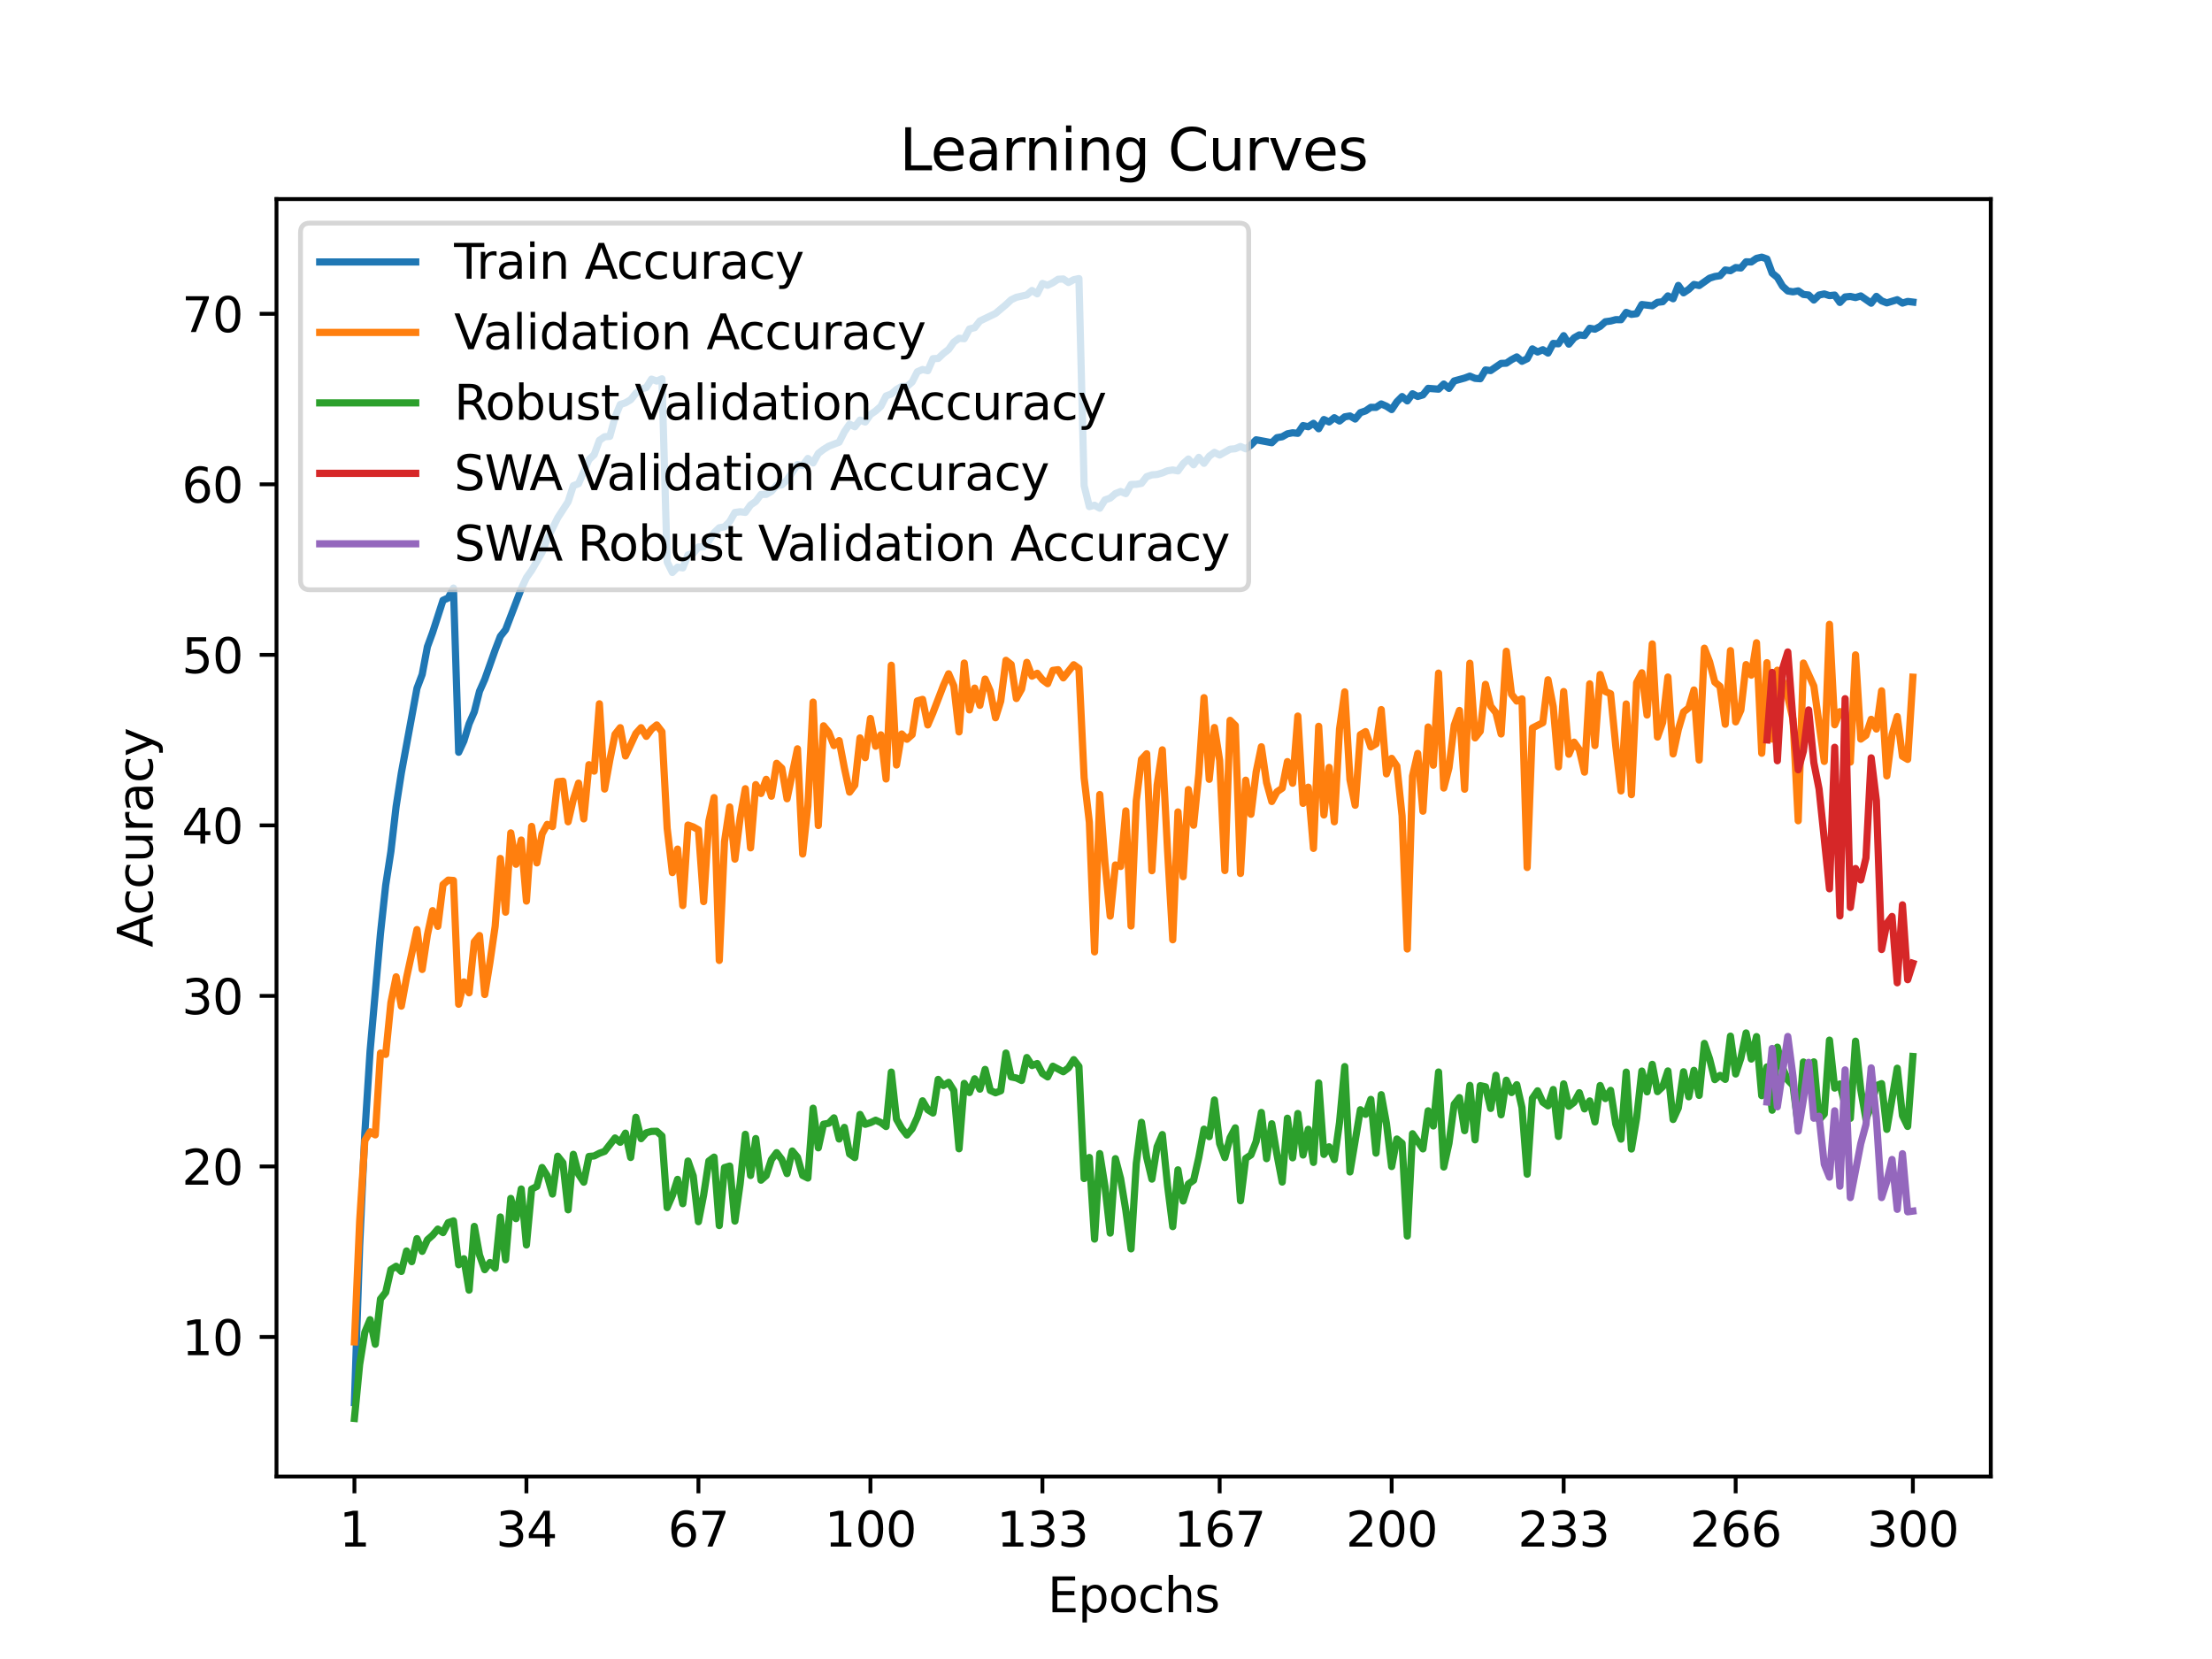 <?xml version="1.0" encoding="utf-8" standalone="no"?>
<!DOCTYPE svg PUBLIC "-//W3C//DTD SVG 1.1//EN"
  "http://www.w3.org/Graphics/SVG/1.1/DTD/svg11.dtd">
<svg xmlns:xlink="http://www.w3.org/1999/xlink" width="460.8pt" height="345.6pt" viewBox="0 0 460.8 345.6" xmlns="http://www.w3.org/2000/svg" version="1.1">
 <defs>
  <style type="text/css">*{stroke-linejoin: round; stroke-linecap: butt}</style>
 </defs>
 <g id="figure_1">
  <g id="patch_1">
   <path d="M 0 345.6 
L 460.8 345.6 
L 460.8 0 
L 0 0 
z
" style="fill: #ffffff"/>
  </g>
  <g id="axes_1">
   <g id="patch_2">
    <path d="M 57.6 307.584 
L 414.72 307.584 
L 414.72 41.472 
L 57.6 41.472 
z
" style="fill: #ffffff"/>
   </g>
   <g id="matplotlib.axis_1">
    <g id="xtick_1">
     <g id="line2d_1">
      <defs>
       <path id="mcf5c82bf22" d="M 0 0 
L 0 3.5 
" style="stroke: #000000; stroke-width: 0.8"/>
      </defs>
      <g>
       <use xlink:href="#mcf5c82bf22" x="73.833" y="307.584" style="stroke: #000000; stroke-width: 0.8"/>
      </g>
     </g>
     <g id="text_1">
      <!-- 1 -->
      <g transform="translate(70.651 322.182) scale(0.1 -0.1)">
       <defs>
        <path id="DejaVuSans-31" d="M 794 531 
L 1825 531 
L 1825 4091 
L 703 3866 
L 703 4441 
L 1819 4666 
L 2450 4666 
L 2450 531 
L 3481 531 
L 3481 0 
L 794 0 
L 794 531 
z
" transform="scale(0.016)"/>
       </defs>
       <use xlink:href="#DejaVuSans-31"/>
      </g>
     </g>
    </g>
    <g id="xtick_2">
     <g id="line2d_2">
      <g>
       <use xlink:href="#mcf5c82bf22" x="109.664" y="307.584" style="stroke: #000000; stroke-width: 0.8"/>
      </g>
     </g>
     <g id="text_2">
      <!-- 34 -->
      <g transform="translate(103.302 322.182) scale(0.1 -0.1)">
       <defs>
        <path id="DejaVuSans-33" d="M 2597 2516 
Q 3050 2419 3304 2112 
Q 3559 1806 3559 1356 
Q 3559 666 3084 287 
Q 2609 -91 1734 -91 
Q 1441 -91 1130 -33 
Q 819 25 488 141 
L 488 750 
Q 750 597 1062 519 
Q 1375 441 1716 441 
Q 2309 441 2620 675 
Q 2931 909 2931 1356 
Q 2931 1769 2642 2001 
Q 2353 2234 1838 2234 
L 1294 2234 
L 1294 2753 
L 1863 2753 
Q 2328 2753 2575 2939 
Q 2822 3125 2822 3475 
Q 2822 3834 2567 4026 
Q 2313 4219 1838 4219 
Q 1578 4219 1281 4162 
Q 984 4106 628 3988 
L 628 4550 
Q 988 4650 1302 4700 
Q 1616 4750 1894 4750 
Q 2613 4750 3031 4423 
Q 3450 4097 3450 3541 
Q 3450 3153 3228 2886 
Q 3006 2619 2597 2516 
z
" transform="scale(0.016)"/>
        <path id="DejaVuSans-34" d="M 2419 4116 
L 825 1625 
L 2419 1625 
L 2419 4116 
z
M 2253 4666 
L 3047 4666 
L 3047 1625 
L 3713 1625 
L 3713 1100 
L 3047 1100 
L 3047 0 
L 2419 0 
L 2419 1100 
L 313 1100 
L 313 1709 
L 2253 4666 
z
" transform="scale(0.016)"/>
       </defs>
       <use xlink:href="#DejaVuSans-33"/>
       <use xlink:href="#DejaVuSans-34" x="63.623"/>
      </g>
     </g>
    </g>
    <g id="xtick_3">
     <g id="line2d_3">
      <g>
       <use xlink:href="#mcf5c82bf22" x="145.496" y="307.584" style="stroke: #000000; stroke-width: 0.8"/>
      </g>
     </g>
     <g id="text_3">
      <!-- 67 -->
      <g transform="translate(139.133 322.182) scale(0.1 -0.1)">
       <defs>
        <path id="DejaVuSans-36" d="M 2113 2584 
Q 1688 2584 1439 2293 
Q 1191 2003 1191 1497 
Q 1191 994 1439 701 
Q 1688 409 2113 409 
Q 2538 409 2786 701 
Q 3034 994 3034 1497 
Q 3034 2003 2786 2293 
Q 2538 2584 2113 2584 
z
M 3366 4563 
L 3366 3988 
Q 3128 4100 2886 4159 
Q 2644 4219 2406 4219 
Q 1781 4219 1451 3797 
Q 1122 3375 1075 2522 
Q 1259 2794 1537 2939 
Q 1816 3084 2150 3084 
Q 2853 3084 3261 2657 
Q 3669 2231 3669 1497 
Q 3669 778 3244 343 
Q 2819 -91 2113 -91 
Q 1303 -91 875 529 
Q 447 1150 447 2328 
Q 447 3434 972 4092 
Q 1497 4750 2381 4750 
Q 2619 4750 2861 4703 
Q 3103 4656 3366 4563 
z
" transform="scale(0.016)"/>
        <path id="DejaVuSans-37" d="M 525 4666 
L 3525 4666 
L 3525 4397 
L 1831 0 
L 1172 0 
L 2766 4134 
L 525 4134 
L 525 4666 
z
" transform="scale(0.016)"/>
       </defs>
       <use xlink:href="#DejaVuSans-36"/>
       <use xlink:href="#DejaVuSans-37" x="63.623"/>
      </g>
     </g>
    </g>
    <g id="xtick_4">
     <g id="line2d_4">
      <g>
       <use xlink:href="#mcf5c82bf22" x="181.327" y="307.584" style="stroke: #000000; stroke-width: 0.8"/>
      </g>
     </g>
     <g id="text_4">
      <!-- 100 -->
      <g transform="translate(171.783 322.182) scale(0.1 -0.1)">
       <defs>
        <path id="DejaVuSans-30" d="M 2034 4250 
Q 1547 4250 1301 3770 
Q 1056 3291 1056 2328 
Q 1056 1369 1301 889 
Q 1547 409 2034 409 
Q 2525 409 2770 889 
Q 3016 1369 3016 2328 
Q 3016 3291 2770 3770 
Q 2525 4250 2034 4250 
z
M 2034 4750 
Q 2819 4750 3233 4129 
Q 3647 3509 3647 2328 
Q 3647 1150 3233 529 
Q 2819 -91 2034 -91 
Q 1250 -91 836 529 
Q 422 1150 422 2328 
Q 422 3509 836 4129 
Q 1250 4750 2034 4750 
z
" transform="scale(0.016)"/>
       </defs>
       <use xlink:href="#DejaVuSans-31"/>
       <use xlink:href="#DejaVuSans-30" x="63.623"/>
       <use xlink:href="#DejaVuSans-30" x="127.246"/>
      </g>
     </g>
    </g>
    <g id="xtick_5">
     <g id="line2d_5">
      <g>
       <use xlink:href="#mcf5c82bf22" x="217.158" y="307.584" style="stroke: #000000; stroke-width: 0.8"/>
      </g>
     </g>
     <g id="text_5">
      <!-- 133 -->
      <g transform="translate(207.615 322.182) scale(0.1 -0.1)">
       <use xlink:href="#DejaVuSans-31"/>
       <use xlink:href="#DejaVuSans-33" x="63.623"/>
       <use xlink:href="#DejaVuSans-33" x="127.246"/>
      </g>
     </g>
    </g>
    <g id="xtick_6">
     <g id="line2d_6">
      <g>
       <use xlink:href="#mcf5c82bf22" x="254.076" y="307.584" style="stroke: #000000; stroke-width: 0.8"/>
      </g>
     </g>
     <g id="text_6">
      <!-- 167 -->
      <g transform="translate(244.532 322.182) scale(0.1 -0.1)">
       <use xlink:href="#DejaVuSans-31"/>
       <use xlink:href="#DejaVuSans-36" x="63.623"/>
       <use xlink:href="#DejaVuSans-37" x="127.246"/>
      </g>
     </g>
    </g>
    <g id="xtick_7">
     <g id="line2d_7">
      <g>
       <use xlink:href="#mcf5c82bf22" x="289.907" y="307.584" style="stroke: #000000; stroke-width: 0.8"/>
      </g>
     </g>
     <g id="text_7">
      <!-- 200 -->
      <g transform="translate(280.363 322.182) scale(0.1 -0.1)">
       <defs>
        <path id="DejaVuSans-32" d="M 1228 531 
L 3431 531 
L 3431 0 
L 469 0 
L 469 531 
Q 828 903 1448 1529 
Q 2069 2156 2228 2338 
Q 2531 2678 2651 2914 
Q 2772 3150 2772 3378 
Q 2772 3750 2511 3984 
Q 2250 4219 1831 4219 
Q 1534 4219 1204 4116 
Q 875 4013 500 3803 
L 500 4441 
Q 881 4594 1212 4672 
Q 1544 4750 1819 4750 
Q 2544 4750 2975 4387 
Q 3406 4025 3406 3419 
Q 3406 3131 3298 2873 
Q 3191 2616 2906 2266 
Q 2828 2175 2409 1742 
Q 1991 1309 1228 531 
z
" transform="scale(0.016)"/>
       </defs>
       <use xlink:href="#DejaVuSans-32"/>
       <use xlink:href="#DejaVuSans-30" x="63.623"/>
       <use xlink:href="#DejaVuSans-30" x="127.246"/>
      </g>
     </g>
    </g>
    <g id="xtick_8">
     <g id="line2d_8">
      <g>
       <use xlink:href="#mcf5c82bf22" x="325.739" y="307.584" style="stroke: #000000; stroke-width: 0.8"/>
      </g>
     </g>
     <g id="text_8">
      <!-- 233 -->
      <g transform="translate(316.195 322.182) scale(0.1 -0.1)">
       <use xlink:href="#DejaVuSans-32"/>
       <use xlink:href="#DejaVuSans-33" x="63.623"/>
       <use xlink:href="#DejaVuSans-33" x="127.246"/>
      </g>
     </g>
    </g>
    <g id="xtick_9">
     <g id="line2d_9">
      <g>
       <use xlink:href="#mcf5c82bf22" x="361.57" y="307.584" style="stroke: #000000; stroke-width: 0.8"/>
      </g>
     </g>
     <g id="text_9">
      <!-- 266 -->
      <g transform="translate(352.026 322.182) scale(0.1 -0.1)">
       <use xlink:href="#DejaVuSans-32"/>
       <use xlink:href="#DejaVuSans-36" x="63.623"/>
       <use xlink:href="#DejaVuSans-36" x="127.246"/>
      </g>
     </g>
    </g>
    <g id="xtick_10">
     <g id="line2d_10">
      <g>
       <use xlink:href="#mcf5c82bf22" x="398.487" y="307.584" style="stroke: #000000; stroke-width: 0.8"/>
      </g>
     </g>
     <g id="text_10">
      <!-- 300 -->
      <g transform="translate(388.944 322.182) scale(0.1 -0.1)">
       <use xlink:href="#DejaVuSans-33"/>
       <use xlink:href="#DejaVuSans-30" x="63.623"/>
       <use xlink:href="#DejaVuSans-30" x="127.246"/>
      </g>
     </g>
    </g>
    <g id="text_11">
     <!-- Epochs -->
     <g transform="translate(218.244 335.861) scale(0.1 -0.1)">
      <defs>
       <path id="DejaVuSans-45" d="M 628 4666 
L 3578 4666 
L 3578 4134 
L 1259 4134 
L 1259 2753 
L 3481 2753 
L 3481 2222 
L 1259 2222 
L 1259 531 
L 3634 531 
L 3634 0 
L 628 0 
L 628 4666 
z
" transform="scale(0.016)"/>
       <path id="DejaVuSans-70" d="M 1159 525 
L 1159 -1331 
L 581 -1331 
L 581 3500 
L 1159 3500 
L 1159 2969 
Q 1341 3281 1617 3432 
Q 1894 3584 2278 3584 
Q 2916 3584 3314 3078 
Q 3713 2572 3713 1747 
Q 3713 922 3314 415 
Q 2916 -91 2278 -91 
Q 1894 -91 1617 61 
Q 1341 213 1159 525 
z
M 3116 1747 
Q 3116 2381 2855 2742 
Q 2594 3103 2138 3103 
Q 1681 3103 1420 2742 
Q 1159 2381 1159 1747 
Q 1159 1113 1420 752 
Q 1681 391 2138 391 
Q 2594 391 2855 752 
Q 3116 1113 3116 1747 
z
" transform="scale(0.016)"/>
       <path id="DejaVuSans-6f" d="M 1959 3097 
Q 1497 3097 1228 2736 
Q 959 2375 959 1747 
Q 959 1119 1226 758 
Q 1494 397 1959 397 
Q 2419 397 2687 759 
Q 2956 1122 2956 1747 
Q 2956 2369 2687 2733 
Q 2419 3097 1959 3097 
z
M 1959 3584 
Q 2709 3584 3137 3096 
Q 3566 2609 3566 1747 
Q 3566 888 3137 398 
Q 2709 -91 1959 -91 
Q 1206 -91 779 398 
Q 353 888 353 1747 
Q 353 2609 779 3096 
Q 1206 3584 1959 3584 
z
" transform="scale(0.016)"/>
       <path id="DejaVuSans-63" d="M 3122 3366 
L 3122 2828 
Q 2878 2963 2633 3030 
Q 2388 3097 2138 3097 
Q 1578 3097 1268 2742 
Q 959 2388 959 1747 
Q 959 1106 1268 751 
Q 1578 397 2138 397 
Q 2388 397 2633 464 
Q 2878 531 3122 666 
L 3122 134 
Q 2881 22 2623 -34 
Q 2366 -91 2075 -91 
Q 1284 -91 818 406 
Q 353 903 353 1747 
Q 353 2603 823 3093 
Q 1294 3584 2113 3584 
Q 2378 3584 2631 3529 
Q 2884 3475 3122 3366 
z
" transform="scale(0.016)"/>
       <path id="DejaVuSans-68" d="M 3513 2113 
L 3513 0 
L 2938 0 
L 2938 2094 
Q 2938 2591 2744 2837 
Q 2550 3084 2163 3084 
Q 1697 3084 1428 2787 
Q 1159 2491 1159 1978 
L 1159 0 
L 581 0 
L 581 4863 
L 1159 4863 
L 1159 2956 
Q 1366 3272 1645 3428 
Q 1925 3584 2291 3584 
Q 2894 3584 3203 3211 
Q 3513 2838 3513 2113 
z
" transform="scale(0.016)"/>
       <path id="DejaVuSans-73" d="M 2834 3397 
L 2834 2853 
Q 2591 2978 2328 3040 
Q 2066 3103 1784 3103 
Q 1356 3103 1142 2972 
Q 928 2841 928 2578 
Q 928 2378 1081 2264 
Q 1234 2150 1697 2047 
L 1894 2003 
Q 2506 1872 2764 1633 
Q 3022 1394 3022 966 
Q 3022 478 2636 193 
Q 2250 -91 1575 -91 
Q 1294 -91 989 -36 
Q 684 19 347 128 
L 347 722 
Q 666 556 975 473 
Q 1284 391 1588 391 
Q 1994 391 2212 530 
Q 2431 669 2431 922 
Q 2431 1156 2273 1281 
Q 2116 1406 1581 1522 
L 1381 1569 
Q 847 1681 609 1914 
Q 372 2147 372 2553 
Q 372 3047 722 3315 
Q 1072 3584 1716 3584 
Q 2034 3584 2315 3537 
Q 2597 3491 2834 3397 
z
" transform="scale(0.016)"/>
      </defs>
      <use xlink:href="#DejaVuSans-45"/>
      <use xlink:href="#DejaVuSans-70" x="63.184"/>
      <use xlink:href="#DejaVuSans-6f" x="126.66"/>
      <use xlink:href="#DejaVuSans-63" x="187.842"/>
      <use xlink:href="#DejaVuSans-68" x="242.822"/>
      <use xlink:href="#DejaVuSans-73" x="306.201"/>
     </g>
    </g>
   </g>
   <g id="matplotlib.axis_2">
    <g id="ytick_1">
     <g id="line2d_11">
      <defs>
       <path id="ma9d9df7b10" d="M 0 0 
L -3.5 0 
" style="stroke: #000000; stroke-width: 0.8"/>
      </defs>
      <g>
       <use xlink:href="#ma9d9df7b10" x="57.6" y="278.51" style="stroke: #000000; stroke-width: 0.8"/>
      </g>
     </g>
     <g id="text_12">
      <!-- 10 -->
      <g transform="translate(37.875 282.31) scale(0.1 -0.1)">
       <use xlink:href="#DejaVuSans-31"/>
       <use xlink:href="#DejaVuSans-30" x="63.623"/>
      </g>
     </g>
    </g>
    <g id="ytick_2">
     <g id="line2d_12">
      <g>
       <use xlink:href="#ma9d9df7b10" x="57.6" y="242.987" style="stroke: #000000; stroke-width: 0.8"/>
      </g>
     </g>
     <g id="text_13">
      <!-- 20 -->
      <g transform="translate(37.875 246.787) scale(0.1 -0.1)">
       <use xlink:href="#DejaVuSans-32"/>
       <use xlink:href="#DejaVuSans-30" x="63.623"/>
      </g>
     </g>
    </g>
    <g id="ytick_3">
     <g id="line2d_13">
      <g>
       <use xlink:href="#ma9d9df7b10" x="57.6" y="207.464" style="stroke: #000000; stroke-width: 0.8"/>
      </g>
     </g>
     <g id="text_14">
      <!-- 30 -->
      <g transform="translate(37.875 211.264) scale(0.1 -0.1)">
       <use xlink:href="#DejaVuSans-33"/>
       <use xlink:href="#DejaVuSans-30" x="63.623"/>
      </g>
     </g>
    </g>
    <g id="ytick_4">
     <g id="line2d_14">
      <g>
       <use xlink:href="#ma9d9df7b10" x="57.6" y="171.941" style="stroke: #000000; stroke-width: 0.8"/>
      </g>
     </g>
     <g id="text_15">
      <!-- 40 -->
      <g transform="translate(37.875 175.741) scale(0.1 -0.1)">
       <use xlink:href="#DejaVuSans-34"/>
       <use xlink:href="#DejaVuSans-30" x="63.623"/>
      </g>
     </g>
    </g>
    <g id="ytick_5">
     <g id="line2d_15">
      <g>
       <use xlink:href="#ma9d9df7b10" x="57.6" y="136.418" style="stroke: #000000; stroke-width: 0.8"/>
      </g>
     </g>
     <g id="text_16">
      <!-- 50 -->
      <g transform="translate(37.875 140.218) scale(0.1 -0.1)">
       <defs>
        <path id="DejaVuSans-35" d="M 691 4666 
L 3169 4666 
L 3169 4134 
L 1269 4134 
L 1269 2991 
Q 1406 3038 1543 3061 
Q 1681 3084 1819 3084 
Q 2600 3084 3056 2656 
Q 3513 2228 3513 1497 
Q 3513 744 3044 326 
Q 2575 -91 1722 -91 
Q 1428 -91 1123 -41 
Q 819 9 494 109 
L 494 744 
Q 775 591 1075 516 
Q 1375 441 1709 441 
Q 2250 441 2565 725 
Q 2881 1009 2881 1497 
Q 2881 1984 2565 2268 
Q 2250 2553 1709 2553 
Q 1456 2553 1204 2497 
Q 953 2441 691 2322 
L 691 4666 
z
" transform="scale(0.016)"/>
       </defs>
       <use xlink:href="#DejaVuSans-35"/>
       <use xlink:href="#DejaVuSans-30" x="63.623"/>
      </g>
     </g>
    </g>
    <g id="ytick_6">
     <g id="line2d_16">
      <g>
       <use xlink:href="#ma9d9df7b10" x="57.6" y="100.895" style="stroke: #000000; stroke-width: 0.8"/>
      </g>
     </g>
     <g id="text_17">
      <!-- 60 -->
      <g transform="translate(37.875 104.695) scale(0.1 -0.1)">
       <use xlink:href="#DejaVuSans-36"/>
       <use xlink:href="#DejaVuSans-30" x="63.623"/>
      </g>
     </g>
    </g>
    <g id="ytick_7">
     <g id="line2d_17">
      <g>
       <use xlink:href="#ma9d9df7b10" x="57.6" y="65.372" style="stroke: #000000; stroke-width: 0.8"/>
      </g>
     </g>
     <g id="text_18">
      <!-- 70 -->
      <g transform="translate(37.875 69.172) scale(0.1 -0.1)">
       <use xlink:href="#DejaVuSans-37"/>
       <use xlink:href="#DejaVuSans-30" x="63.623"/>
      </g>
     </g>
    </g>
    <g id="text_19">
     <!-- Accuracy -->
     <g transform="translate(31.795 197.356) rotate(-90) scale(0.1 -0.1)">
      <defs>
       <path id="DejaVuSans-41" d="M 2188 4044 
L 1331 1722 
L 3047 1722 
L 2188 4044 
z
M 1831 4666 
L 2547 4666 
L 4325 0 
L 3669 0 
L 3244 1197 
L 1141 1197 
L 716 0 
L 50 0 
L 1831 4666 
z
" transform="scale(0.016)"/>
       <path id="DejaVuSans-75" d="M 544 1381 
L 544 3500 
L 1119 3500 
L 1119 1403 
Q 1119 906 1312 657 
Q 1506 409 1894 409 
Q 2359 409 2629 706 
Q 2900 1003 2900 1516 
L 2900 3500 
L 3475 3500 
L 3475 0 
L 2900 0 
L 2900 538 
Q 2691 219 2414 64 
Q 2138 -91 1772 -91 
Q 1169 -91 856 284 
Q 544 659 544 1381 
z
M 1991 3584 
L 1991 3584 
z
" transform="scale(0.016)"/>
       <path id="DejaVuSans-72" d="M 2631 2963 
Q 2534 3019 2420 3045 
Q 2306 3072 2169 3072 
Q 1681 3072 1420 2755 
Q 1159 2438 1159 1844 
L 1159 0 
L 581 0 
L 581 3500 
L 1159 3500 
L 1159 2956 
Q 1341 3275 1631 3429 
Q 1922 3584 2338 3584 
Q 2397 3584 2469 3576 
Q 2541 3569 2628 3553 
L 2631 2963 
z
" transform="scale(0.016)"/>
       <path id="DejaVuSans-61" d="M 2194 1759 
Q 1497 1759 1228 1600 
Q 959 1441 959 1056 
Q 959 750 1161 570 
Q 1363 391 1709 391 
Q 2188 391 2477 730 
Q 2766 1069 2766 1631 
L 2766 1759 
L 2194 1759 
z
M 3341 1997 
L 3341 0 
L 2766 0 
L 2766 531 
Q 2569 213 2275 61 
Q 1981 -91 1556 -91 
Q 1019 -91 701 211 
Q 384 513 384 1019 
Q 384 1609 779 1909 
Q 1175 2209 1959 2209 
L 2766 2209 
L 2766 2266 
Q 2766 2663 2505 2880 
Q 2244 3097 1772 3097 
Q 1472 3097 1187 3025 
Q 903 2953 641 2809 
L 641 3341 
Q 956 3463 1253 3523 
Q 1550 3584 1831 3584 
Q 2591 3584 2966 3190 
Q 3341 2797 3341 1997 
z
" transform="scale(0.016)"/>
       <path id="DejaVuSans-79" d="M 2059 -325 
Q 1816 -950 1584 -1140 
Q 1353 -1331 966 -1331 
L 506 -1331 
L 506 -850 
L 844 -850 
Q 1081 -850 1212 -737 
Q 1344 -625 1503 -206 
L 1606 56 
L 191 3500 
L 800 3500 
L 1894 763 
L 2988 3500 
L 3597 3500 
L 2059 -325 
z
" transform="scale(0.016)"/>
      </defs>
      <use xlink:href="#DejaVuSans-41"/>
      <use xlink:href="#DejaVuSans-63" x="66.658"/>
      <use xlink:href="#DejaVuSans-63" x="121.639"/>
      <use xlink:href="#DejaVuSans-75" x="176.619"/>
      <use xlink:href="#DejaVuSans-72" x="239.998"/>
      <use xlink:href="#DejaVuSans-61" x="281.111"/>
      <use xlink:href="#DejaVuSans-63" x="342.391"/>
      <use xlink:href="#DejaVuSans-79" x="397.371"/>
     </g>
    </g>
   </g>
   <g id="line2d_18">
    <path d="M 73.833 292.18 
L 74.919 259.644 
L 76.004 236.05 
L 77.09 219.013 
L 79.262 194.449 
L 80.348 184.392 
L 81.433 177.369 
L 82.519 168.009 
L 83.605 161.043 
L 86.862 143.381 
L 87.948 140.503 
L 89.034 134.731 
L 90.12 131.768 
L 92.291 125.047 
L 93.377 124.564 
L 94.463 122.508 
L 95.549 156.709 
L 96.635 154.357 
L 97.72 150.784 
L 98.806 148.283 
L 99.892 143.995 
L 100.978 141.541 
L 103.149 135.402 
L 104.235 132.561 
L 105.321 131.182 
L 108.578 122.674 
L 109.664 120.341 
L 110.75 118.813 
L 112.922 115.08 
L 114.007 112.273 
L 116.179 107.876 
L 118.351 104.519 
L 119.436 101.183 
L 120.522 100.76 
L 122.694 95.744 
L 123.78 94.714 
L 124.865 91.73 
L 125.951 90.984 
L 127.037 90.903 
L 128.123 86.924 
L 129.209 84.267 
L 130.294 83.915 
L 131.38 83.272 
L 132.466 81.922 
L 133.552 81.059 
L 134.638 80.725 
L 135.723 78.985 
L 136.809 79.383 
L 137.895 78.914 
L 138.981 117.069 
L 140.067 119.261 
L 141.152 118.149 
L 142.238 118.298 
L 143.324 115.598 
L 144.41 115.286 
L 145.496 113.95 
L 146.581 113.879 
L 147.667 112.671 
L 148.753 110.984 
L 149.839 109.947 
L 150.925 109.748 
L 152.01 108.664 
L 153.096 106.757 
L 154.182 106.604 
L 155.268 106.735 
L 156.354 105.201 
L 157.439 104.451 
L 158.525 102.998 
L 159.611 102.988 
L 160.697 102.362 
L 161.783 101.133 
L 162.868 101.005 
L 163.954 99.975 
L 166.126 96.778 
L 167.212 96.966 
L 168.297 95.506 
L 169.383 96.434 
L 170.469 94.451 
L 171.555 93.624 
L 172.641 92.952 
L 174.812 92.114 
L 175.898 89.954 
L 176.984 88.359 
L 178.07 88.903 
L 179.155 87.517 
L 180.241 87.912 
L 181.327 86.359 
L 182.413 85.61 
L 183.499 84.64 
L 184.584 82.484 
L 185.67 82.082 
L 186.756 81.137 
L 187.842 80.512 
L 188.928 80.516 
L 190.013 79.578 
L 191.099 77.447 
L 192.185 76.974 
L 193.271 77.226 
L 194.357 74.718 
L 195.442 74.669 
L 196.528 73.635 
L 197.614 72.797 
L 198.7 71.258 
L 199.786 70.473 
L 200.871 70.559 
L 201.957 68.537 
L 203.043 68.253 
L 204.129 66.871 
L 207.386 65.298 
L 209.558 63.468 
L 210.644 62.452 
L 211.729 61.934 
L 213.901 61.443 
L 214.987 60.516 
L 216.073 61.209 
L 217.158 59.053 
L 218.244 59.429 
L 219.33 58.896 
L 220.416 58.175 
L 221.502 58.118 
L 222.587 58.85 
L 223.673 58.268 
L 224.759 58.03 
L 225.845 101.172 
L 226.931 105.531 
L 228.016 105.25 
L 229.102 105.872 
L 230.188 104.139 
L 231.274 103.766 
L 232.36 102.824 
L 233.445 102.394 
L 234.531 102.828 
L 235.617 100.92 
L 236.703 100.892 
L 237.789 100.693 
L 238.875 99.297 
L 239.96 98.924 
L 241.046 98.839 
L 242.132 98.522 
L 243.218 98.071 
L 244.304 97.904 
L 245.389 98.096 
L 246.475 96.59 
L 247.561 95.62 
L 248.647 96.821 
L 249.733 95.279 
L 250.818 96.519 
L 251.904 95.041 
L 252.99 94.238 
L 254.076 94.792 
L 256.247 93.574 
L 257.333 93.478 
L 258.419 93.013 
L 259.505 93.492 
L 260.591 92.718 
L 261.676 91.617 
L 264.934 92.228 
L 266.02 91.173 
L 267.105 90.984 
L 268.191 90.37 
L 269.277 90.157 
L 270.363 90.267 
L 271.449 88.658 
L 272.534 88.892 
L 273.62 88.189 
L 274.706 89.318 
L 275.792 87.397 
L 276.878 87.897 
L 277.963 87.016 
L 279.049 87.706 
L 280.135 86.835 
L 281.221 86.651 
L 282.307 87.294 
L 283.392 85.961 
L 284.478 85.596 
L 285.564 84.853 
L 286.65 84.867 
L 287.736 84.146 
L 288.821 84.622 
L 289.907 85.322 
L 290.993 83.702 
L 292.079 82.608 
L 293.165 83.514 
L 294.25 82.033 
L 295.336 82.59 
L 296.422 82.267 
L 297.508 80.903 
L 299.679 81.07 
L 300.765 80.004 
L 301.851 80.91 
L 302.937 79.358 
L 305.108 78.761 
L 306.194 78.356 
L 307.28 78.818 
L 308.366 78.899 
L 309.452 77.07 
L 310.537 77.194 
L 312.709 75.702 
L 313.795 75.66 
L 314.881 74.932 
L 315.966 74.349 
L 317.052 75.262 
L 318.138 74.733 
L 319.224 72.679 
L 320.31 73.326 
L 321.395 72.85 
L 322.481 73.55 
L 323.567 71.539 
L 324.653 71.621 
L 325.739 69.926 
L 326.824 71.692 
L 327.91 70.381 
L 328.996 69.763 
L 330.082 69.894 
L 331.168 68.385 
L 332.253 68.576 
L 333.339 67.994 
L 334.425 67.021 
L 335.511 66.875 
L 336.597 66.587 
L 337.682 66.605 
L 338.768 65.074 
L 339.854 65.486 
L 340.94 65.347 
L 342.026 63.436 
L 344.197 63.699 
L 345.283 62.982 
L 346.369 62.854 
L 347.455 61.639 
L 348.54 62.236 
L 349.626 59.458 
L 350.712 60.999 
L 351.798 60.271 
L 352.884 59.259 
L 353.969 59.486 
L 356.141 57.952 
L 357.227 57.603 
L 358.313 57.436 
L 359.398 56.243 
L 360.484 56.392 
L 361.57 55.738 
L 362.656 55.824 
L 363.742 54.538 
L 364.827 54.573 
L 365.913 53.82 
L 366.999 53.568 
L 368.085 53.948 
L 369.171 56.897 
L 370.256 57.788 
L 371.342 59.625 
L 372.428 60.612 
L 373.514 60.793 
L 374.6 60.594 
L 375.685 61.34 
L 376.771 61.451 
L 377.857 62.498 
L 378.943 61.461 
L 380.029 61.234 
L 381.114 61.589 
L 382.2 61.468 
L 383.286 63.003 
L 384.372 61.859 
L 385.458 61.749 
L 386.543 61.987 
L 387.629 61.646 
L 389.801 63.163 
L 390.887 61.742 
L 391.972 62.673 
L 393.058 63.095 
L 395.23 62.438 
L 396.316 63.138 
L 397.401 62.793 
L 398.487 62.928 
L 398.487 62.928 
" clip-path="url(#pa93f193a3c)" style="fill: none; stroke: #1f77b4; stroke-width: 1.5; stroke-linecap: square"/>
   </g>
   <g id="line2d_19">
    <path d="M 73.833 279.541 
L 74.919 254.461 
L 76.004 237.588 
L 77.09 235.776 
L 78.176 236.416 
L 79.262 219.365 
L 80.348 219.649 
L 81.433 208.85 
L 82.519 203.486 
L 83.605 209.596 
L 84.691 203.663 
L 86.862 193.646 
L 87.948 201.958 
L 89.034 194.747 
L 90.12 189.703 
L 91.206 192.971 
L 92.291 184.268 
L 93.377 183.344 
L 94.463 183.415 
L 95.549 209.205 
L 96.635 204.552 
L 97.72 206.825 
L 98.806 196.204 
L 99.892 194.889 
L 100.978 207.18 
L 102.064 200.466 
L 103.149 192.971 
L 104.235 178.833 
L 105.321 190.023 
L 106.407 173.504 
L 107.493 180.041 
L 108.578 174.996 
L 109.664 187.714 
L 110.75 172.155 
L 111.836 179.756 
L 112.922 173.718 
L 114.007 171.728 
L 115.093 172.19 
L 116.179 162.847 
L 117.265 162.741 
L 118.351 171.195 
L 119.436 166.542 
L 120.522 163.132 
L 121.608 170.591 
L 122.694 159.295 
L 123.78 160.645 
L 124.865 146.613 
L 125.951 164.375 
L 127.037 158.336 
L 128.123 152.972 
L 129.209 151.587 
L 130.294 157.484 
L 132.466 152.794 
L 133.552 151.587 
L 134.638 153.398 
L 135.723 151.906 
L 136.809 151.018 
L 137.895 152.439 
L 138.981 172.545 
L 140.067 181.781 
L 141.152 176.879 
L 142.238 188.637 
L 143.324 171.87 
L 144.41 172.261 
L 145.496 172.865 
L 146.581 187.82 
L 147.667 171.089 
L 148.753 166.151 
L 149.839 200.076 
L 150.925 175.316 
L 152.01 168.105 
L 153.096 178.975 
L 154.182 170.378 
L 155.268 164.304 
L 156.354 176.63 
L 157.439 163.451 
L 158.525 165.299 
L 159.611 162.35 
L 160.697 165.867 
L 161.783 159.011 
L 162.868 160.041 
L 163.954 166.4 
L 166.126 155.992 
L 167.212 177.909 
L 168.297 167.856 
L 169.383 146.258 
L 170.469 171.977 
L 171.555 151.196 
L 172.641 152.546 
L 173.726 155.317 
L 174.812 154.286 
L 175.898 159.97 
L 176.984 165.014 
L 178.07 163.558 
L 179.155 153.718 
L 180.241 157.839 
L 181.327 149.668 
L 182.413 155.459 
L 183.499 153.079 
L 184.584 162.279 
L 185.67 138.585 
L 186.756 159.366 
L 187.842 152.901 
L 188.928 154.002 
L 190.013 153.043 
L 191.099 146.01 
L 192.185 145.69 
L 193.271 151.018 
L 194.357 148.461 
L 196.528 142.812 
L 197.614 140.361 
L 198.7 142.884 
L 199.786 152.475 
L 200.871 138.123 
L 201.957 147.892 
L 203.043 143.345 
L 204.129 146.933 
L 205.215 141.463 
L 206.3 143.985 
L 207.386 149.526 
L 208.472 146.045 
L 209.558 137.555 
L 210.644 138.408 
L 211.729 145.512 
L 212.815 143.558 
L 213.901 137.981 
L 214.987 140.859 
L 216.073 140.255 
L 217.158 141.605 
L 218.244 142.422 
L 219.33 139.651 
L 220.416 139.509 
L 221.502 141.214 
L 223.673 138.479 
L 224.759 139.26 
L 225.845 162.03 
L 226.931 171.302 
L 228.016 198.299 
L 229.102 165.512 
L 230.188 179.756 
L 231.274 190.84 
L 232.36 180.183 
L 233.445 180.502 
L 234.531 168.922 
L 235.617 192.9 
L 236.703 166.862 
L 237.789 158.194 
L 238.875 157.022 
L 239.96 181.39 
L 241.046 163.558 
L 242.132 156.205 
L 243.218 177.092 
L 244.304 195.777 
L 245.389 169.135 
L 246.475 182.634 
L 247.561 164.482 
L 248.647 171.906 
L 249.733 161.213 
L 250.818 145.335 
L 251.904 162.35 
L 252.99 151.551 
L 254.076 158.407 
L 255.162 181.355 
L 256.247 150.059 
L 257.333 151.125 
L 258.419 181.959 
L 259.505 162.528 
L 260.591 169.632 
L 261.676 160.823 
L 262.762 155.565 
L 263.848 163.025 
L 264.934 166.968 
L 266.02 164.943 
L 267.105 164.197 
L 268.191 158.656 
L 269.277 163.167 
L 270.363 149.171 
L 271.449 167.359 
L 272.534 163.984 
L 273.62 176.737 
L 274.706 151.302 
L 275.792 169.774 
L 276.878 159.864 
L 277.963 171.195 
L 279.049 151.871 
L 280.135 144.127 
L 281.221 162.421 
L 282.307 167.75 
L 283.392 153.043 
L 284.478 152.404 
L 285.564 155.601 
L 286.65 154.961 
L 287.736 147.821 
L 288.821 161.213 
L 289.907 157.981 
L 290.993 159.579 
L 292.079 169.952 
L 293.165 197.696 
L 294.25 161.675 
L 295.336 156.951 
L 296.422 168.993 
L 297.508 151.445 
L 298.594 159.402 
L 299.679 140.219 
L 300.765 164.162 
L 301.851 159.935 
L 302.937 151.089 
L 304.023 147.999 
L 305.108 164.41 
L 306.194 138.159 
L 307.28 153.718 
L 308.366 152.333 
L 309.452 142.564 
L 310.537 147.111 
L 311.623 148.461 
L 312.709 152.901 
L 313.795 135.672 
L 314.881 144.624 
L 315.966 146.045 
L 317.052 145.583 
L 318.138 180.716 
L 319.224 151.658 
L 321.395 150.557 
L 322.481 141.605 
L 323.567 147.217 
L 324.653 159.757 
L 325.739 144.056 
L 326.824 157.128 
L 327.91 154.606 
L 328.996 156.169 
L 330.082 160.858 
L 331.168 142.457 
L 332.253 155.317 
L 333.339 140.503 
L 334.425 144.056 
L 335.511 144.518 
L 336.597 155.459 
L 337.682 164.766 
L 338.768 146.649 
L 339.854 165.547 
L 340.94 142.209 
L 342.026 140.148 
L 343.111 148.958 
L 344.197 134.145 
L 345.283 153.54 
L 346.369 150.485 
L 347.455 141.036 
L 348.54 157.057 
L 349.626 151.977 
L 350.712 148.319 
L 351.798 147.466 
L 352.884 143.736 
L 353.969 158.336 
L 355.055 135.033 
L 356.141 137.875 
L 357.227 142.102 
L 358.313 142.99 
L 359.398 150.876 
L 360.484 135.53 
L 361.57 150.379 
L 362.656 147.928 
L 363.742 138.443 
L 364.827 140.646 
L 365.913 133.896 
L 366.999 156.915 
L 368.085 138.052 
L 369.171 153.967 
L 370.256 139.615 
L 371.342 141.818 
L 372.428 145.157 
L 373.514 149.846 
L 374.6 170.982 
L 375.685 138.123 
L 377.857 142.919 
L 380.029 158.62 
L 381.114 130.06 
L 382.2 150.983 
L 383.286 148.248 
L 384.372 148.496 
L 385.458 158.762 
L 386.543 136.418 
L 387.629 153.967 
L 388.715 153.185 
L 389.801 149.846 
L 390.887 151.871 
L 391.972 143.914 
L 393.058 161.64 
L 394.144 153.043 
L 395.23 149.278 
L 396.316 157.555 
L 397.401 158.194 
L 398.487 141.072 
L 398.487 141.072 
" clip-path="url(#pa93f193a3c)" style="fill: none; stroke: #ff7f0e; stroke-width: 1.5; stroke-linecap: square"/>
   </g>
   <g id="line2d_20">
    <path d="M 73.833 295.488 
L 74.919 284.268 
L 76.004 277.53 
L 77.09 274.909 
L 78.176 280.029 
L 79.262 270.597 
L 80.348 269.225 
L 81.433 264.473 
L 82.519 263.787 
L 83.605 264.865 
L 84.691 260.602 
L 85.777 262.831 
L 86.862 258.03 
L 87.948 260.675 
L 89.034 258.275 
L 90.12 257.319 
L 91.206 256.045 
L 92.291 256.78 
L 93.377 254.698 
L 94.463 254.33 
L 95.549 263.468 
L 96.635 262.219 
L 97.72 268.76 
L 98.806 255.482 
L 99.892 261.435 
L 100.978 264.497 
L 102.064 263.003 
L 103.149 264.179 
L 104.235 253.522 
L 105.321 262.439 
L 106.407 249.651 
L 107.493 253.865 
L 108.578 247.691 
L 109.664 259.353 
L 110.75 247.716 
L 111.836 247.152 
L 112.922 243.208 
L 114.007 244.947 
L 115.093 248.745 
L 116.179 240.856 
L 117.265 242.228 
L 118.351 252.027 
L 119.436 240.464 
L 120.522 244.604 
L 121.608 246.27 
L 122.694 240.905 
L 123.78 240.807 
L 124.865 240.244 
L 125.951 239.852 
L 128.123 237.059 
L 129.209 237.965 
L 130.294 236.054 
L 131.38 241.126 
L 132.466 232.747 
L 133.552 237.206 
L 134.638 235.981 
L 135.723 235.687 
L 136.809 235.662 
L 137.895 236.642 
L 138.981 251.562 
L 140.067 249.063 
L 141.152 245.682 
L 142.238 250.753 
L 143.324 241.86 
L 144.41 244.972 
L 145.496 254.502 
L 146.581 248.941 
L 147.667 241.86 
L 148.753 241.052 
L 149.839 255.31 
L 150.925 243.232 
L 152.01 242.914 
L 153.096 254.379 
L 154.182 246.613 
L 155.268 236.299 
L 156.354 244.874 
L 157.439 237.181 
L 158.525 245.854 
L 159.611 244.898 
L 160.697 241.566 
L 161.783 240.121 
L 162.868 241.542 
L 163.954 244.482 
L 165.04 239.778 
L 166.126 241.077 
L 167.212 244.874 
L 168.297 245.413 
L 169.383 230.861 
L 170.469 239.117 
L 171.555 234.192 
L 172.641 233.996 
L 173.726 232.869 
L 174.812 237.279 
L 175.898 234.854 
L 176.984 240.391 
L 178.07 241.15 
L 179.155 232.159 
L 180.241 234.217 
L 181.327 233.874 
L 182.413 233.359 
L 183.499 233.849 
L 184.584 234.682 
L 185.67 223.34 
L 186.756 233.139 
L 187.842 235.05 
L 188.928 236.446 
L 190.013 235.148 
L 191.099 232.771 
L 192.185 229.317 
L 193.271 231.179 
L 194.357 231.865 
L 195.442 224.858 
L 196.528 226.132 
L 197.614 225.471 
L 198.7 227.186 
L 199.786 239.313 
L 200.871 225.691 
L 201.957 227.602 
L 203.043 224.736 
L 204.129 226.892 
L 205.215 222.776 
L 206.3 227.161 
L 207.386 227.651 
L 208.472 227.235 
L 209.558 219.371 
L 210.644 224.344 
L 211.729 224.564 
L 212.815 225.079 
L 213.901 220.302 
L 214.987 221.968 
L 216.073 221.551 
L 217.158 223.633 
L 218.244 224.344 
L 219.33 222.115 
L 221.502 223.266 
L 222.587 222.458 
L 223.673 220.743 
L 224.759 222.164 
L 225.845 245.511 
L 226.931 241.126 
L 228.016 258.128 
L 229.102 240.317 
L 230.188 247.177 
L 231.274 256.878 
L 232.36 241.371 
L 233.445 245.535 
L 234.531 252.15 
L 235.617 260.161 
L 236.703 242.424 
L 237.789 233.8 
L 238.875 241.101 
L 239.96 245.633 
L 241.046 238.896 
L 242.132 236.348 
L 243.218 246.956 
L 244.304 255.531 
L 245.389 243.698 
L 246.475 250.19 
L 247.561 246.638 
L 248.647 245.878 
L 249.733 241.101 
L 250.818 235.221 
L 251.904 236.789 
L 252.99 229.146 
L 254.076 238.235 
L 255.162 241.15 
L 256.247 237.01 
L 257.333 234.952 
L 258.419 250.141 
L 259.505 241.322 
L 260.591 240.587 
L 261.676 237.794 
L 262.762 231.743 
L 263.848 241.371 
L 264.934 234.094 
L 266.02 240.538 
L 267.105 246.246 
L 268.191 232.943 
L 269.277 241.199 
L 270.363 231.963 
L 271.449 240.611 
L 272.534 235.246 
L 273.62 242.154 
L 274.706 225.593 
L 275.792 240.489 
L 276.878 238.896 
L 277.963 241.566 
L 279.049 233.825 
L 280.135 222.188 
L 281.221 244.139 
L 283.392 231.179 
L 284.478 232.135 
L 285.564 229.023 
L 286.65 240.219 
L 287.736 228.043 
L 288.821 234.021 
L 289.907 243.012 
L 290.993 237.279 
L 292.079 238.161 
L 293.165 257.491 
L 294.25 236.177 
L 296.422 239.337 
L 297.508 231.4 
L 298.594 234.56 
L 299.679 223.315 
L 300.765 243.11 
L 301.851 238.161 
L 302.937 230.028 
L 304.023 228.656 
L 305.108 235.54 
L 306.194 226.108 
L 307.28 237.451 
L 308.366 226.157 
L 309.452 226.402 
L 310.537 230.91 
L 311.623 224.001 
L 312.709 232.233 
L 313.795 225.03 
L 314.881 227.602 
L 315.966 225.961 
L 317.052 230.714 
L 318.138 244.604 
L 319.224 228.803 
L 320.31 227.235 
L 321.395 229.611 
L 322.481 230.371 
L 323.567 226.965 
L 324.653 236.74 
L 325.739 225.789 
L 326.824 230.469 
L 327.91 229.636 
L 328.996 227.627 
L 330.082 231.008 
L 331.168 229.342 
L 332.253 233.727 
L 333.339 226.132 
L 334.425 228.852 
L 335.511 227.137 
L 336.597 234.168 
L 337.682 237.304 
L 338.768 223.34 
L 339.854 239.362 
L 340.94 232.869 
L 342.026 223.119 
L 343.111 227.455 
L 344.197 221.723 
L 345.283 227.406 
L 346.369 226.377 
L 347.455 223.095 
L 348.54 233.212 
L 349.626 230.812 
L 350.712 223.266 
L 351.798 228.484 
L 352.884 222.972 
L 353.969 228.19 
L 355.055 217.362 
L 356.141 220.596 
L 357.227 224.907 
L 358.313 224.025 
L 359.398 224.858 
L 360.484 215.843 
L 361.57 223.731 
L 362.656 220.424 
L 363.742 215.181 
L 364.827 220.62 
L 365.913 215.941 
L 366.999 228.239 
L 368.085 222.262 
L 369.171 231.277 
L 370.256 218.146 
L 371.342 222.458 
L 372.428 224.981 
L 373.514 226.108 
L 374.6 234.584 
L 375.685 221.233 
L 376.771 222.556 
L 377.857 221.208 
L 378.943 233.286 
L 380.029 232.086 
L 381.114 216.676 
L 382.2 226.671 
L 383.286 225.814 
L 384.372 230.297 
L 385.458 232.967 
L 386.543 216.896 
L 387.629 227.014 
L 388.715 233.163 
L 389.801 230.297 
L 390.887 226.157 
L 391.972 225.74 
L 393.058 235.27 
L 395.23 222.531 
L 396.316 232.404 
L 397.401 234.658 
L 398.487 220.081 
L 398.487 220.081 
" clip-path="url(#pa93f193a3c)" style="fill: none; stroke: #2ca02c; stroke-width: 1.5; stroke-linecap: square"/>
   </g>
   <g id="line2d_21">
    <path d="M 368.085 154.144 
L 369.171 140.077 
L 370.256 158.478 
L 371.342 139.296 
L 372.428 135.814 
L 373.514 150.059 
L 374.6 160.361 
L 375.685 156.453 
L 376.771 147.892 
L 377.857 158.869 
L 378.943 164.375 
L 381.114 185.156 
L 382.2 155.672 
L 383.286 190.804 
L 384.372 145.548 
L 385.458 189.028 
L 386.543 180.929 
L 387.629 183.309 
L 388.715 178.726 
L 389.801 157.874 
L 390.887 166.791 
L 391.972 197.802 
L 393.058 192.367 
L 394.144 190.911 
L 395.23 204.729 
L 396.316 188.495 
L 397.401 204.09 
L 398.487 200.679 
L 398.487 200.679 
" clip-path="url(#pa93f193a3c)" style="fill: none; stroke: #d62728; stroke-width: 1.5; stroke-linecap: square"/>
   </g>
   <g id="line2d_22">
    <path d="M 368.085 229.562 
L 369.171 218.415 
L 370.256 230.567 
L 372.428 215.916 
L 373.514 224.221 
L 374.6 235.638 
L 375.685 228.999 
L 376.771 221.306 
L 377.857 232.943 
L 378.943 232.527 
L 380.029 242.522 
L 381.114 245.217 
L 382.2 231.4 
L 383.286 247.103 
L 384.372 222.874 
L 385.458 249.48 
L 387.629 238.259 
L 388.715 234.241 
L 389.801 222.458 
L 390.887 233.065 
L 391.972 249.48 
L 393.058 246.123 
L 394.144 241.542 
L 395.23 251.929 
L 396.316 240.342 
L 397.401 252.444 
L 398.487 252.297 
L 398.487 252.297 
" clip-path="url(#pa93f193a3c)" style="fill: none; stroke: #9467bd; stroke-width: 1.5; stroke-linecap: square"/>
   </g>
   <g id="patch_3">
    <path d="M 57.6 307.584 
L 57.6 41.472 
" style="fill: none; stroke: #000000; stroke-width: 0.8; stroke-linejoin: miter; stroke-linecap: square"/>
   </g>
   <g id="patch_4">
    <path d="M 414.72 307.584 
L 414.72 41.472 
" style="fill: none; stroke: #000000; stroke-width: 0.8; stroke-linejoin: miter; stroke-linecap: square"/>
   </g>
   <g id="patch_5">
    <path d="M 57.6 307.584 
L 414.72 307.584 
" style="fill: none; stroke: #000000; stroke-width: 0.8; stroke-linejoin: miter; stroke-linecap: square"/>
   </g>
   <g id="patch_6">
    <path d="M 57.6 41.472 
L 414.72 41.472 
" style="fill: none; stroke: #000000; stroke-width: 0.8; stroke-linejoin: miter; stroke-linecap: square"/>
   </g>
   <g id="text_20">
    <!-- Learning Curves -->
    <g transform="translate(187.376 35.472) scale(0.12 -0.12)">
     <defs>
      <path id="DejaVuSans-4c" d="M 628 4666 
L 1259 4666 
L 1259 531 
L 3531 531 
L 3531 0 
L 628 0 
L 628 4666 
z
" transform="scale(0.016)"/>
      <path id="DejaVuSans-65" d="M 3597 1894 
L 3597 1613 
L 953 1613 
Q 991 1019 1311 708 
Q 1631 397 2203 397 
Q 2534 397 2845 478 
Q 3156 559 3463 722 
L 3463 178 
Q 3153 47 2828 -22 
Q 2503 -91 2169 -91 
Q 1331 -91 842 396 
Q 353 884 353 1716 
Q 353 2575 817 3079 
Q 1281 3584 2069 3584 
Q 2775 3584 3186 3129 
Q 3597 2675 3597 1894 
z
M 3022 2063 
Q 3016 2534 2758 2815 
Q 2500 3097 2075 3097 
Q 1594 3097 1305 2825 
Q 1016 2553 972 2059 
L 3022 2063 
z
" transform="scale(0.016)"/>
      <path id="DejaVuSans-6e" d="M 3513 2113 
L 3513 0 
L 2938 0 
L 2938 2094 
Q 2938 2591 2744 2837 
Q 2550 3084 2163 3084 
Q 1697 3084 1428 2787 
Q 1159 2491 1159 1978 
L 1159 0 
L 581 0 
L 581 3500 
L 1159 3500 
L 1159 2956 
Q 1366 3272 1645 3428 
Q 1925 3584 2291 3584 
Q 2894 3584 3203 3211 
Q 3513 2838 3513 2113 
z
" transform="scale(0.016)"/>
      <path id="DejaVuSans-69" d="M 603 3500 
L 1178 3500 
L 1178 0 
L 603 0 
L 603 3500 
z
M 603 4863 
L 1178 4863 
L 1178 4134 
L 603 4134 
L 603 4863 
z
" transform="scale(0.016)"/>
      <path id="DejaVuSans-67" d="M 2906 1791 
Q 2906 2416 2648 2759 
Q 2391 3103 1925 3103 
Q 1463 3103 1205 2759 
Q 947 2416 947 1791 
Q 947 1169 1205 825 
Q 1463 481 1925 481 
Q 2391 481 2648 825 
Q 2906 1169 2906 1791 
z
M 3481 434 
Q 3481 -459 3084 -895 
Q 2688 -1331 1869 -1331 
Q 1566 -1331 1297 -1286 
Q 1028 -1241 775 -1147 
L 775 -588 
Q 1028 -725 1275 -790 
Q 1522 -856 1778 -856 
Q 2344 -856 2625 -561 
Q 2906 -266 2906 331 
L 2906 616 
Q 2728 306 2450 153 
Q 2172 0 1784 0 
Q 1141 0 747 490 
Q 353 981 353 1791 
Q 353 2603 747 3093 
Q 1141 3584 1784 3584 
Q 2172 3584 2450 3431 
Q 2728 3278 2906 2969 
L 2906 3500 
L 3481 3500 
L 3481 434 
z
" transform="scale(0.016)"/>
      <path id="DejaVuSans-20" transform="scale(0.016)"/>
      <path id="DejaVuSans-43" d="M 4122 4306 
L 4122 3641 
Q 3803 3938 3442 4084 
Q 3081 4231 2675 4231 
Q 1875 4231 1450 3742 
Q 1025 3253 1025 2328 
Q 1025 1406 1450 917 
Q 1875 428 2675 428 
Q 3081 428 3442 575 
Q 3803 722 4122 1019 
L 4122 359 
Q 3791 134 3420 21 
Q 3050 -91 2638 -91 
Q 1578 -91 968 557 
Q 359 1206 359 2328 
Q 359 3453 968 4101 
Q 1578 4750 2638 4750 
Q 3056 4750 3426 4639 
Q 3797 4528 4122 4306 
z
" transform="scale(0.016)"/>
      <path id="DejaVuSans-76" d="M 191 3500 
L 800 3500 
L 1894 563 
L 2988 3500 
L 3597 3500 
L 2284 0 
L 1503 0 
L 191 3500 
z
" transform="scale(0.016)"/>
     </defs>
     <use xlink:href="#DejaVuSans-4c"/>
     <use xlink:href="#DejaVuSans-65" x="53.963"/>
     <use xlink:href="#DejaVuSans-61" x="115.486"/>
     <use xlink:href="#DejaVuSans-72" x="176.766"/>
     <use xlink:href="#DejaVuSans-6e" x="216.129"/>
     <use xlink:href="#DejaVuSans-69" x="279.508"/>
     <use xlink:href="#DejaVuSans-6e" x="307.291"/>
     <use xlink:href="#DejaVuSans-67" x="370.67"/>
     <use xlink:href="#DejaVuSans-20" x="434.146"/>
     <use xlink:href="#DejaVuSans-43" x="465.934"/>
     <use xlink:href="#DejaVuSans-75" x="535.758"/>
     <use xlink:href="#DejaVuSans-72" x="599.137"/>
     <use xlink:href="#DejaVuSans-76" x="640.25"/>
     <use xlink:href="#DejaVuSans-65" x="699.43"/>
     <use xlink:href="#DejaVuSans-73" x="760.953"/>
    </g>
   </g>
   <g id="legend_1">
    <g id="patch_7">
     <path d="M 64.6 122.863 
L 258.131 122.863 
Q 260.131 122.863 260.131 120.863 
L 260.131 48.472 
Q 260.131 46.472 258.131 46.472 
L 64.6 46.472 
Q 62.6 46.472 62.6 48.472 
L 62.6 120.863 
Q 62.6 122.863 64.6 122.863 
z
" style="fill: #ffffff; opacity: 0.8; stroke: #cccccc; stroke-linejoin: miter"/>
    </g>
    <g id="line2d_23">
     <path d="M 66.6 54.57 
L 76.6 54.57 
L 86.6 54.57 
" style="fill: none; stroke: #1f77b4; stroke-width: 1.5; stroke-linecap: square"/>
    </g>
    <g id="text_21">
     <!-- Train Accuracy -->
     <g transform="translate(94.6 58.07) scale(0.1 -0.1)">
      <defs>
       <path id="DejaVuSans-54" d="M -19 4666 
L 3928 4666 
L 3928 4134 
L 2272 4134 
L 2272 0 
L 1638 0 
L 1638 4134 
L -19 4134 
L -19 4666 
z
" transform="scale(0.016)"/>
      </defs>
      <use xlink:href="#DejaVuSans-54"/>
      <use xlink:href="#DejaVuSans-72" x="46.334"/>
      <use xlink:href="#DejaVuSans-61" x="87.447"/>
      <use xlink:href="#DejaVuSans-69" x="148.727"/>
      <use xlink:href="#DejaVuSans-6e" x="176.51"/>
      <use xlink:href="#DejaVuSans-20" x="239.889"/>
      <use xlink:href="#DejaVuSans-41" x="271.676"/>
      <use xlink:href="#DejaVuSans-63" x="338.334"/>
      <use xlink:href="#DejaVuSans-63" x="393.314"/>
      <use xlink:href="#DejaVuSans-75" x="448.295"/>
      <use xlink:href="#DejaVuSans-72" x="511.674"/>
      <use xlink:href="#DejaVuSans-61" x="552.787"/>
      <use xlink:href="#DejaVuSans-63" x="614.066"/>
      <use xlink:href="#DejaVuSans-79" x="669.047"/>
     </g>
    </g>
    <g id="line2d_24">
     <path d="M 66.6 69.249 
L 76.6 69.249 
L 86.6 69.249 
" style="fill: none; stroke: #ff7f0e; stroke-width: 1.5; stroke-linecap: square"/>
    </g>
    <g id="text_22">
     <!-- Validation Accuracy -->
     <g transform="translate(94.6 72.749) scale(0.1 -0.1)">
      <defs>
       <path id="DejaVuSans-56" d="M 1831 0 
L 50 4666 
L 709 4666 
L 2188 738 
L 3669 4666 
L 4325 4666 
L 2547 0 
L 1831 0 
z
" transform="scale(0.016)"/>
       <path id="DejaVuSans-6c" d="M 603 4863 
L 1178 4863 
L 1178 0 
L 603 0 
L 603 4863 
z
" transform="scale(0.016)"/>
       <path id="DejaVuSans-64" d="M 2906 2969 
L 2906 4863 
L 3481 4863 
L 3481 0 
L 2906 0 
L 2906 525 
Q 2725 213 2448 61 
Q 2172 -91 1784 -91 
Q 1150 -91 751 415 
Q 353 922 353 1747 
Q 353 2572 751 3078 
Q 1150 3584 1784 3584 
Q 2172 3584 2448 3432 
Q 2725 3281 2906 2969 
z
M 947 1747 
Q 947 1113 1208 752 
Q 1469 391 1925 391 
Q 2381 391 2643 752 
Q 2906 1113 2906 1747 
Q 2906 2381 2643 2742 
Q 2381 3103 1925 3103 
Q 1469 3103 1208 2742 
Q 947 2381 947 1747 
z
" transform="scale(0.016)"/>
       <path id="DejaVuSans-74" d="M 1172 4494 
L 1172 3500 
L 2356 3500 
L 2356 3053 
L 1172 3053 
L 1172 1153 
Q 1172 725 1289 603 
Q 1406 481 1766 481 
L 2356 481 
L 2356 0 
L 1766 0 
Q 1100 0 847 248 
Q 594 497 594 1153 
L 594 3053 
L 172 3053 
L 172 3500 
L 594 3500 
L 594 4494 
L 1172 4494 
z
" transform="scale(0.016)"/>
      </defs>
      <use xlink:href="#DejaVuSans-56"/>
      <use xlink:href="#DejaVuSans-61" x="60.658"/>
      <use xlink:href="#DejaVuSans-6c" x="121.938"/>
      <use xlink:href="#DejaVuSans-69" x="149.721"/>
      <use xlink:href="#DejaVuSans-64" x="177.504"/>
      <use xlink:href="#DejaVuSans-61" x="240.98"/>
      <use xlink:href="#DejaVuSans-74" x="302.26"/>
      <use xlink:href="#DejaVuSans-69" x="341.469"/>
      <use xlink:href="#DejaVuSans-6f" x="369.252"/>
      <use xlink:href="#DejaVuSans-6e" x="430.434"/>
      <use xlink:href="#DejaVuSans-20" x="493.812"/>
      <use xlink:href="#DejaVuSans-41" x="525.6"/>
      <use xlink:href="#DejaVuSans-63" x="592.258"/>
      <use xlink:href="#DejaVuSans-63" x="647.238"/>
      <use xlink:href="#DejaVuSans-75" x="702.219"/>
      <use xlink:href="#DejaVuSans-72" x="765.598"/>
      <use xlink:href="#DejaVuSans-61" x="806.711"/>
      <use xlink:href="#DejaVuSans-63" x="867.99"/>
      <use xlink:href="#DejaVuSans-79" x="922.971"/>
     </g>
    </g>
    <g id="line2d_25">
     <path d="M 66.6 83.927 
L 76.6 83.927 
L 86.6 83.927 
" style="fill: none; stroke: #2ca02c; stroke-width: 1.5; stroke-linecap: square"/>
    </g>
    <g id="text_23">
     <!-- Robust Validation Accuracy -->
     <g transform="translate(94.6 87.427) scale(0.1 -0.1)">
      <defs>
       <path id="DejaVuSans-52" d="M 2841 2188 
Q 3044 2119 3236 1894 
Q 3428 1669 3622 1275 
L 4263 0 
L 3584 0 
L 2988 1197 
Q 2756 1666 2539 1819 
Q 2322 1972 1947 1972 
L 1259 1972 
L 1259 0 
L 628 0 
L 628 4666 
L 2053 4666 
Q 2853 4666 3247 4331 
Q 3641 3997 3641 3322 
Q 3641 2881 3436 2590 
Q 3231 2300 2841 2188 
z
M 1259 4147 
L 1259 2491 
L 2053 2491 
Q 2509 2491 2742 2702 
Q 2975 2913 2975 3322 
Q 2975 3731 2742 3939 
Q 2509 4147 2053 4147 
L 1259 4147 
z
" transform="scale(0.016)"/>
       <path id="DejaVuSans-62" d="M 3116 1747 
Q 3116 2381 2855 2742 
Q 2594 3103 2138 3103 
Q 1681 3103 1420 2742 
Q 1159 2381 1159 1747 
Q 1159 1113 1420 752 
Q 1681 391 2138 391 
Q 2594 391 2855 752 
Q 3116 1113 3116 1747 
z
M 1159 2969 
Q 1341 3281 1617 3432 
Q 1894 3584 2278 3584 
Q 2916 3584 3314 3078 
Q 3713 2572 3713 1747 
Q 3713 922 3314 415 
Q 2916 -91 2278 -91 
Q 1894 -91 1617 61 
Q 1341 213 1159 525 
L 1159 0 
L 581 0 
L 581 4863 
L 1159 4863 
L 1159 2969 
z
" transform="scale(0.016)"/>
      </defs>
      <use xlink:href="#DejaVuSans-52"/>
      <use xlink:href="#DejaVuSans-6f" x="64.982"/>
      <use xlink:href="#DejaVuSans-62" x="126.164"/>
      <use xlink:href="#DejaVuSans-75" x="189.641"/>
      <use xlink:href="#DejaVuSans-73" x="253.02"/>
      <use xlink:href="#DejaVuSans-74" x="305.119"/>
      <use xlink:href="#DejaVuSans-20" x="344.328"/>
      <use xlink:href="#DejaVuSans-56" x="376.115"/>
      <use xlink:href="#DejaVuSans-61" x="436.773"/>
      <use xlink:href="#DejaVuSans-6c" x="498.053"/>
      <use xlink:href="#DejaVuSans-69" x="525.836"/>
      <use xlink:href="#DejaVuSans-64" x="553.619"/>
      <use xlink:href="#DejaVuSans-61" x="617.096"/>
      <use xlink:href="#DejaVuSans-74" x="678.375"/>
      <use xlink:href="#DejaVuSans-69" x="717.584"/>
      <use xlink:href="#DejaVuSans-6f" x="745.367"/>
      <use xlink:href="#DejaVuSans-6e" x="806.549"/>
      <use xlink:href="#DejaVuSans-20" x="869.928"/>
      <use xlink:href="#DejaVuSans-41" x="901.715"/>
      <use xlink:href="#DejaVuSans-63" x="968.373"/>
      <use xlink:href="#DejaVuSans-63" x="1023.354"/>
      <use xlink:href="#DejaVuSans-75" x="1078.334"/>
      <use xlink:href="#DejaVuSans-72" x="1141.713"/>
      <use xlink:href="#DejaVuSans-61" x="1182.826"/>
      <use xlink:href="#DejaVuSans-63" x="1244.105"/>
      <use xlink:href="#DejaVuSans-79" x="1299.086"/>
     </g>
    </g>
    <g id="line2d_26">
     <path d="M 66.6 98.605 
L 76.6 98.605 
L 86.6 98.605 
" style="fill: none; stroke: #d62728; stroke-width: 1.5; stroke-linecap: square"/>
    </g>
    <g id="text_24">
     <!-- SWA Validation Accuracy -->
     <g transform="translate(94.6 102.105) scale(0.1 -0.1)">
      <defs>
       <path id="DejaVuSans-53" d="M 3425 4513 
L 3425 3897 
Q 3066 4069 2747 4153 
Q 2428 4238 2131 4238 
Q 1616 4238 1336 4038 
Q 1056 3838 1056 3469 
Q 1056 3159 1242 3001 
Q 1428 2844 1947 2747 
L 2328 2669 
Q 3034 2534 3370 2195 
Q 3706 1856 3706 1288 
Q 3706 609 3251 259 
Q 2797 -91 1919 -91 
Q 1588 -91 1214 -16 
Q 841 59 441 206 
L 441 856 
Q 825 641 1194 531 
Q 1563 422 1919 422 
Q 2459 422 2753 634 
Q 3047 847 3047 1241 
Q 3047 1584 2836 1778 
Q 2625 1972 2144 2069 
L 1759 2144 
Q 1053 2284 737 2584 
Q 422 2884 422 3419 
Q 422 4038 858 4394 
Q 1294 4750 2059 4750 
Q 2388 4750 2728 4690 
Q 3069 4631 3425 4513 
z
" transform="scale(0.016)"/>
       <path id="DejaVuSans-57" d="M 213 4666 
L 850 4666 
L 1831 722 
L 2809 4666 
L 3519 4666 
L 4500 722 
L 5478 4666 
L 6119 4666 
L 4947 0 
L 4153 0 
L 3169 4050 
L 2175 0 
L 1381 0 
L 213 4666 
z
" transform="scale(0.016)"/>
      </defs>
      <use xlink:href="#DejaVuSans-53"/>
      <use xlink:href="#DejaVuSans-57" x="63.477"/>
      <use xlink:href="#DejaVuSans-41" x="156.854"/>
      <use xlink:href="#DejaVuSans-20" x="225.262"/>
      <use xlink:href="#DejaVuSans-56" x="257.049"/>
      <use xlink:href="#DejaVuSans-61" x="317.707"/>
      <use xlink:href="#DejaVuSans-6c" x="378.986"/>
      <use xlink:href="#DejaVuSans-69" x="406.77"/>
      <use xlink:href="#DejaVuSans-64" x="434.553"/>
      <use xlink:href="#DejaVuSans-61" x="498.029"/>
      <use xlink:href="#DejaVuSans-74" x="559.309"/>
      <use xlink:href="#DejaVuSans-69" x="598.518"/>
      <use xlink:href="#DejaVuSans-6f" x="626.301"/>
      <use xlink:href="#DejaVuSans-6e" x="687.482"/>
      <use xlink:href="#DejaVuSans-20" x="750.861"/>
      <use xlink:href="#DejaVuSans-41" x="782.648"/>
      <use xlink:href="#DejaVuSans-63" x="849.307"/>
      <use xlink:href="#DejaVuSans-63" x="904.287"/>
      <use xlink:href="#DejaVuSans-75" x="959.268"/>
      <use xlink:href="#DejaVuSans-72" x="1022.646"/>
      <use xlink:href="#DejaVuSans-61" x="1063.76"/>
      <use xlink:href="#DejaVuSans-63" x="1125.039"/>
      <use xlink:href="#DejaVuSans-79" x="1180.02"/>
     </g>
    </g>
    <g id="line2d_27">
     <path d="M 66.6 113.283 
L 76.6 113.283 
L 86.6 113.283 
" style="fill: none; stroke: #9467bd; stroke-width: 1.5; stroke-linecap: square"/>
    </g>
    <g id="text_25">
     <!-- SWA Robust Validation Accuracy -->
     <g transform="translate(94.6 116.783) scale(0.1 -0.1)">
      <use xlink:href="#DejaVuSans-53"/>
      <use xlink:href="#DejaVuSans-57" x="63.477"/>
      <use xlink:href="#DejaVuSans-41" x="156.854"/>
      <use xlink:href="#DejaVuSans-20" x="225.262"/>
      <use xlink:href="#DejaVuSans-52" x="257.049"/>
      <use xlink:href="#DejaVuSans-6f" x="322.031"/>
      <use xlink:href="#DejaVuSans-62" x="383.213"/>
      <use xlink:href="#DejaVuSans-75" x="446.689"/>
      <use xlink:href="#DejaVuSans-73" x="510.068"/>
      <use xlink:href="#DejaVuSans-74" x="562.168"/>
      <use xlink:href="#DejaVuSans-20" x="601.377"/>
      <use xlink:href="#DejaVuSans-56" x="633.164"/>
      <use xlink:href="#DejaVuSans-61" x="693.822"/>
      <use xlink:href="#DejaVuSans-6c" x="755.102"/>
      <use xlink:href="#DejaVuSans-69" x="782.885"/>
      <use xlink:href="#DejaVuSans-64" x="810.668"/>
      <use xlink:href="#DejaVuSans-61" x="874.145"/>
      <use xlink:href="#DejaVuSans-74" x="935.424"/>
      <use xlink:href="#DejaVuSans-69" x="974.633"/>
      <use xlink:href="#DejaVuSans-6f" x="1002.416"/>
      <use xlink:href="#DejaVuSans-6e" x="1063.598"/>
      <use xlink:href="#DejaVuSans-20" x="1126.977"/>
      <use xlink:href="#DejaVuSans-41" x="1158.764"/>
      <use xlink:href="#DejaVuSans-63" x="1225.422"/>
      <use xlink:href="#DejaVuSans-63" x="1280.402"/>
      <use xlink:href="#DejaVuSans-75" x="1335.383"/>
      <use xlink:href="#DejaVuSans-72" x="1398.762"/>
      <use xlink:href="#DejaVuSans-61" x="1439.875"/>
      <use xlink:href="#DejaVuSans-63" x="1501.154"/>
      <use xlink:href="#DejaVuSans-79" x="1556.135"/>
     </g>
    </g>
   </g>
  </g>
 </g>
 <defs>
  <clipPath id="pa93f193a3c">
   <rect x="57.6" y="41.472" width="357.12" height="266.112"/>
  </clipPath>
 </defs>
</svg>
